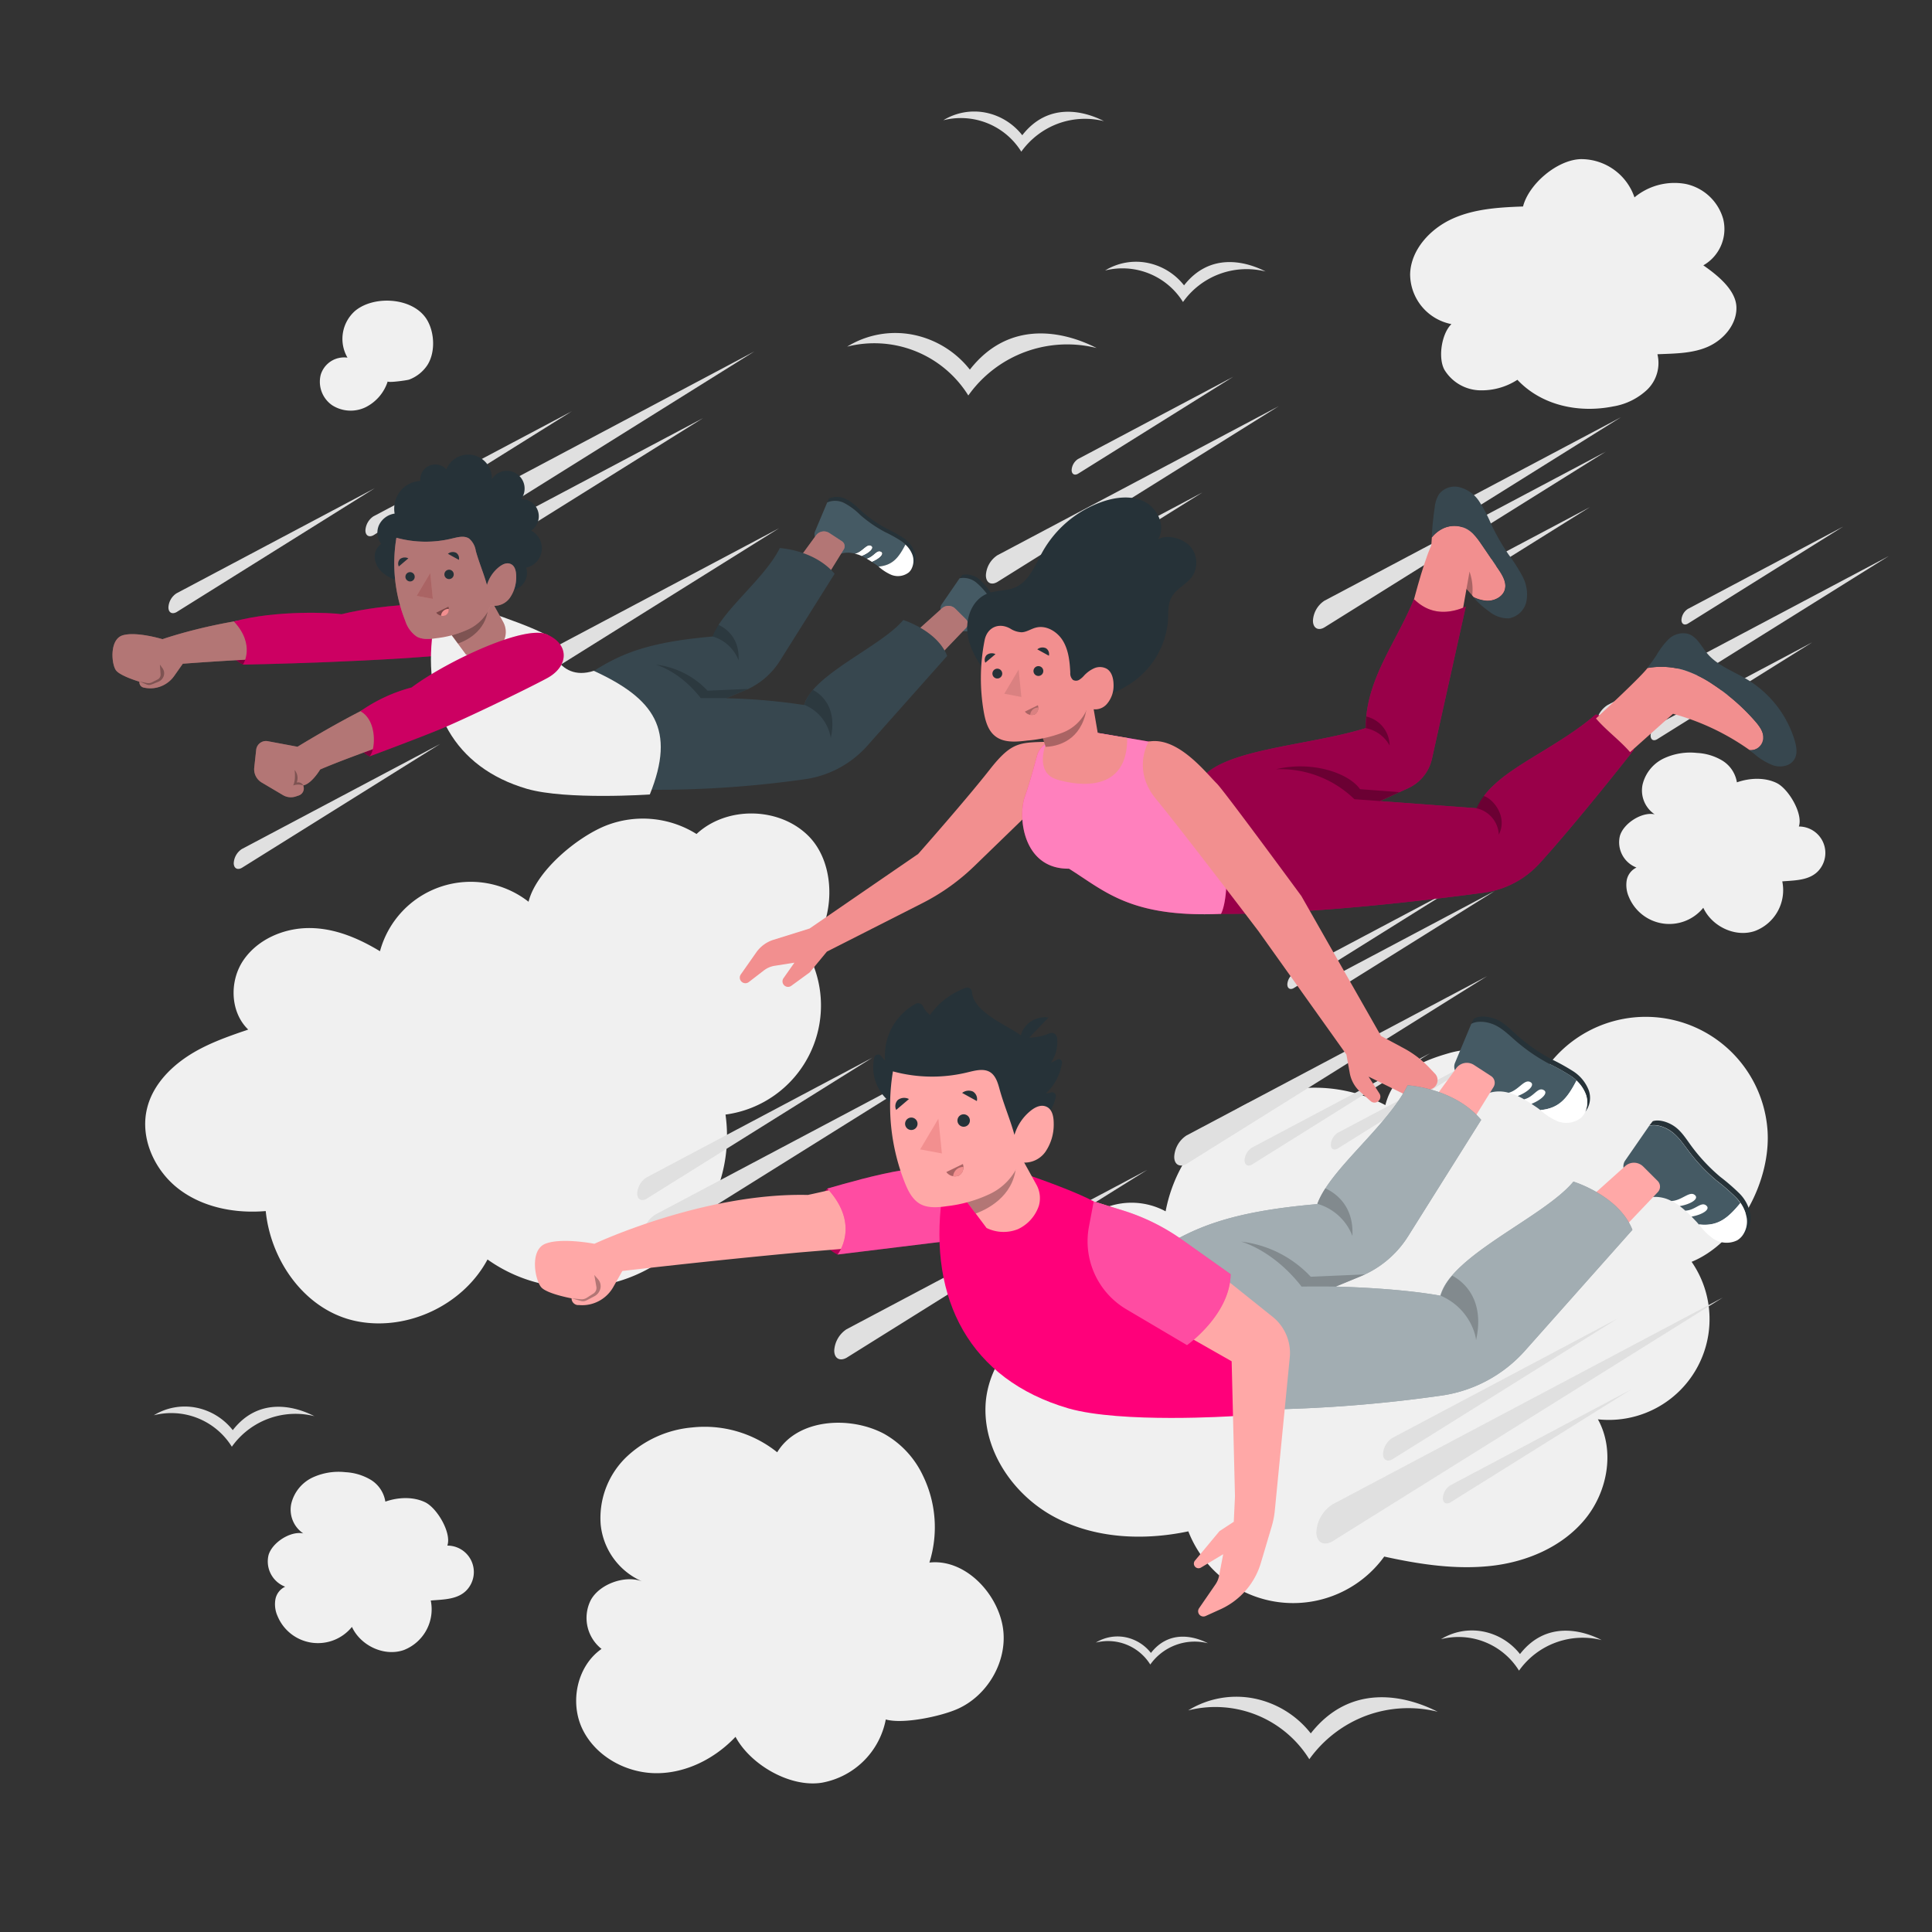 <svg xmlns="http://www.w3.org/2000/svg" viewBox="0 0 500 500"><rect x="0" y="0" width="500" height="500" fill="#333333" stroke="none"/><g id="freepik--Clouds--inject-328"><path d="M136.79,233.37a24.32,24.32,0,0,0-38.45,12.81c-5.59-3.39-11.77-6-18.31-6s-13.28,2.86-17,8.27-3.49,13.48,1.21,18c-5.46,1.87-11,3.78-15.83,7s-9,7.78-10.35,13.4c-1.89,7.69,1.93,16.07,8.21,20.87s14.61,6.37,22.5,5.7c1.34,13.27,10.55,25.95,23.63,28.53s27.47-4.22,33.77-16a39.24,39.24,0,0,0,61.59-37.5A28.48,28.48,0,0,0,209,246.6c7.22-7.85,7.74-22.79.18-30.3s-21.13-7.72-28.92-.46a26.16,26.16,0,0,0-23.38-2.2C149.29,216.65,138.73,225.47,136.79,233.37Z" style="fill:#f0f0f0"></path><path d="M437.79,326.56a26.07,26.07,0,0,1-24.25,40.76c4.49,8.11,2.51,18.81-3.41,25.94s-15.11,11-24.32,12-18.52-.43-27.57-2.42a29.1,29.1,0,0,1-50.7-6.53c-11.61,2.45-24.22,1.88-34.68-3.73s-18.27-16.85-17.81-28.71,10.48-23.69,22.35-23.66a18.59,18.59,0,0,1,24.26-26.72A39.29,39.29,0,0,1,358.53,286c2.1-8.18,8.74-11.27,16.87-13.56a24.73,24.73,0,0,1,23.45,6,31.6,31.6,0,0,1,58.56,13.79C458.47,305.4,450.06,321.51,437.79,326.56Z" style="fill:#f0f0f0"></path><path d="M229.24,445a20.56,20.56,0,0,1-16.52,16.36c-8.17,1.33-18.45-4.59-22.37-11.87-5.33,5.64-12.82,9.46-20.58,9.41s-15.59-4.35-19-11.34-1.46-16.39,4.91-20.82a10.23,10.23,0,0,1-2.78-12.65c2.25-4.13,8.79-6.5,13.2-4.86a18,18,0,0,1-10.65-14.74A21.92,21.92,0,0,1,162,377.18a28.26,28.26,0,0,1,17.07-7.75,30,30,0,0,1,22.07,6.42c5.21-8.65,18.71-9.53,27.63-4.8a24.22,24.22,0,0,1,10.06,10.79,30.5,30.5,0,0,1,1.7,22.55c8.88-1,17.14,7.34,18.89,16.1s-3.54,18.28-11.74,21.84C243.39,444.2,233.77,446.26,229.24,445Z" style="fill:#f0f0f0"></path><path d="M440.82,68.67a10.81,10.81,0,0,0,5.14-12,12.84,12.84,0,0,0-9.74-9.07A16.19,16.19,0,0,0,423,51.08a14.58,14.58,0,0,0-13.84-9.9c-6.09.14-13.49,6.38-15,12.26-6.29.22-12.75.61-18.45,3.25S365.07,64.75,364.94,71a13.21,13.21,0,0,0,10.69,12.88c-2.56,2.45-3.53,8.77-1.79,11.86A11.1,11.1,0,0,0,382.6,101a17,17,0,0,0,10.1-2.71c6.24,6.64,15.83,8.68,24.76,6.9a16.82,16.82,0,0,0,8.84-4.35,9.61,9.61,0,0,0,2.64-9.16c4.44-.19,9.16-.17,13.19-2s7.44-5.84,7.25-10.28S444.39,71.15,440.82,68.67Z" style="fill:#f0f0f0"></path><path d="M115.77,400a6.84,6.84,0,0,1,5.1,11.42c-2.3,2.55-6,2.51-9.39,2.79a11.31,11.31,0,0,1-7,12.83c-5.06,1.75-11.15-1.14-13.4-6a11.31,11.31,0,0,1-19.23-2.75,7.48,7.48,0,0,1-.59-4.29,4.51,4.51,0,0,1,2.54-3.36,7,7,0,0,1-4.31-8.15c.91-3.26,5.69-6.35,9-5.64a7.41,7.41,0,0,1-3.1-7.74,10.12,10.12,0,0,1,5.41-6.69A16.06,16.06,0,0,1,89.41,381,14.26,14.26,0,0,1,96,383a8.08,8.08,0,0,1,3.73,5.62c3.25-1.15,7.21-1.34,10.31.17S116.92,396.74,115.77,400Z" style="fill:#f0f0f0"></path><path d="M465.54,213.9a6.84,6.84,0,0,1,5.1,11.42c-2.3,2.54-6,2.51-9.39,2.78a11.29,11.29,0,0,1-7.05,12.83c-5.05,1.76-11.14-1.13-13.39-6a11.32,11.32,0,0,1-19.24-2.76,7.65,7.65,0,0,1-.59-4.29,4.59,4.59,0,0,1,2.54-3.36,7,7,0,0,1-4.3-8.15c.9-3.26,5.69-6.34,9-5.63a7.43,7.43,0,0,1-3.11-7.75,10.1,10.1,0,0,1,5.41-6.68,16.08,16.08,0,0,1,8.66-1.45,14.1,14.1,0,0,1,6.59,2,8.13,8.13,0,0,1,3.74,5.61c3.25-1.15,7.21-1.34,10.3.18S466.69,210.64,465.54,213.9Z" style="fill:#f0f0f0"></path><path d="M89.93,92.56A6.32,6.32,0,0,0,83,97a7.39,7.39,0,0,0,3,7.9,8.89,8.89,0,0,0,8.64.48,11.33,11.33,0,0,0,5.71-6.7c-.16.47,5.06-.25,5.56-.45a9.81,9.81,0,0,0,4.72-3.78c2-3.18,1.86-8,.1-11.29C107.47,77,97,76.25,91.94,80.42A9.65,9.65,0,0,0,89.93,92.56Z" style="fill:#f0f0f0"></path></g><g id="freepik--Birds--inject-328"><path d="M283.81,90.07a31.38,31.38,0,0,0-33.21,12.28,28.65,28.65,0,0,0-31.36-12.64A23.78,23.78,0,0,1,236,86.57,24.91,24.91,0,0,1,251,95.66C261.19,82.62,275.24,85.68,283.81,90.07Z" style="fill:#e0e0e0"></path><path d="M372.07,443a31.44,31.44,0,0,0-18.46,1,31.84,31.84,0,0,0-14.76,11.29,28.63,28.63,0,0,0-31.35-12.64,23.75,23.75,0,0,1,16.79-3.14,24.88,24.88,0,0,1,14.94,9.09C349.45,435.58,363.5,438.64,372.07,443Z" style="fill:#e0e0e0"></path><path d="M327.54,70.26a20.18,20.18,0,0,0-21.38,7.9A18.47,18.47,0,0,0,286,70a15.31,15.31,0,0,1,10.81-2,16,16,0,0,1,9.62,5.85C313,65.46,322,67.43,327.54,70.26Z" style="fill:#e0e0e0"></path><path d="M414.51,424.45a20.21,20.21,0,0,0-21.39,7.91,18.42,18.42,0,0,0-20.19-8.14,15.33,15.33,0,0,1,10.82-2,16,16,0,0,1,9.62,5.85C399.94,419.65,409,421.62,414.51,424.45Z" style="fill:#e0e0e0"></path><path d="M81.36,366.5A20.2,20.2,0,0,0,60,374.41a18.44,18.44,0,0,0-20.19-8.14,15.31,15.31,0,0,1,10.81-2,16,16,0,0,1,9.62,5.85C66.8,361.7,75.84,363.67,81.36,366.5Z" style="fill:#e0e0e0"></path><path d="M312.61,425.27a14.09,14.09,0,0,0-14.92,5.51,12.88,12.88,0,0,0-14.09-5.68,10.71,10.71,0,0,1,7.55-1.41,11.15,11.15,0,0,1,6.71,4.09C302.45,421.92,308.76,423.29,312.61,425.27Z" style="fill:#e0e0e0"></path><path d="M285.7,31.35a20.25,20.25,0,0,0-11.88.64,20.48,20.48,0,0,0-9.51,7.26,18.43,18.43,0,0,0-20.18-8.13,15.31,15.31,0,0,1,10.81-2A16,16,0,0,1,264.56,35C271.14,26.55,280.18,28.52,285.7,31.35Z" style="fill:#e0e0e0"></path></g><g id="freepik--Lines--inject-328"><path d="M133.38,172.88l68.24-36.17L133.4,179.34c-1.56.9-2.82.18-2.83-1.61A6.19,6.19,0,0,1,133.38,172.88Z" style="fill:#e0e0e0"></path><path d="M45.7,153.54,97,126.34,45.71,158.4c-1.17.67-2.12.13-2.12-1.21A4.62,4.62,0,0,1,45.7,153.54Z" style="fill:#e0e0e0"></path><path d="M62.6,219.72l51.32-27.19-51.3,32.05c-1.17.68-2.12.14-2.13-1.2A4.67,4.67,0,0,1,62.6,219.72Z" style="fill:#e0e0e0"></path><path d="M96.64,133.63,148,106.43l-51.3,32.06c-1.17.67-2.12.13-2.13-1.21A4.67,4.67,0,0,1,96.64,133.63Z" style="fill:#e0e0e0"></path><path d="M130.62,135.4l51.32-27.19-51.31,32.05c-1.16.68-2.11.14-2.12-1.2A4.67,4.67,0,0,1,130.62,135.4Z" style="fill:#e0e0e0"></path><path d="M124.92,128.26,195.15,91l-70.21,43.87c-1.59.92-2.9.18-2.9-1.66A6.36,6.36,0,0,1,124.92,128.26Z" style="fill:#e0e0e0"></path><path d="M219.1,344l77.75-41.2-77.73,48.57c-1.77,1-3.21.2-3.22-1.83A7.08,7.08,0,0,1,219.1,344Z" style="fill:#e0e0e0"></path><path d="M307.08,293.85l77.76-41.21L307.1,301.21c-1.77,1-3.21.2-3.21-1.83A7,7,0,0,1,307.08,293.85Z" style="fill:#e0e0e0"></path><path d="M346.18,293.18l42.92-22.74-42.91,26.81c-1,.56-1.77.11-1.77-1A3.92,3.92,0,0,1,346.18,293.18Z" style="fill:#e0e0e0"></path><path d="M324,297l46.15-24.46L324,301.39c-1.05.61-1.9.12-1.91-1.09A4.19,4.19,0,0,1,324,297Z" style="fill:#e0e0e0"></path><path d="M344.85,389.33l101-53.52-101,63.08c-2.3,1.33-4.17.26-4.18-2.38A9.12,9.12,0,0,1,344.85,389.33Z" style="fill:#e0e0e0"></path><path d="M375.33,384.4l46.84-24.82-46.82,29.25c-1.07.62-1.94.12-1.94-1.1A4.24,4.24,0,0,1,375.33,384.4Z" style="fill:#e0e0e0"></path><path d="M360.33,372.14l58.47-31-58.45,36.52c-1.33.77-2.41.15-2.42-1.37A5.29,5.29,0,0,1,360.33,372.14Z" style="fill:#e0e0e0"></path><path d="M167.31,304.72l58.47-31-58.45,36.52c-1.33.77-2.42.15-2.42-1.37A5.29,5.29,0,0,1,167.31,304.72Z" style="fill:#e0e0e0"></path><path d="M169.57,314.34l77.76-41.2-77.74,48.57c-1.77,1-3.21.2-3.21-1.84A7,7,0,0,1,169.57,314.34Z" style="fill:#e0e0e0"></path><path d="M416,182.49l72.81-38.58L416,189.38c-1.65,1-3,.19-3-1.71A6.64,6.64,0,0,1,416,182.49Z" style="fill:#e0e0e0"></path><path d="M342.77,155.46l72.81-38.58-72.79,45.47c-1.65,1-3,.19-3-1.71A6.6,6.6,0,0,1,342.77,155.46Z" style="fill:#e0e0e0"></path><path d="M346.61,251.91l40.18-21.29-40.17,25.1c-.92.52-1.66.1-1.66-.95A3.61,3.61,0,0,1,346.61,251.91Z" style="fill:#e0e0e0"></path><path d="M334.82,251.91,375,230.62l-40.18,25.1c-.91.52-1.65.1-1.66-.95A3.66,3.66,0,0,1,334.82,251.91Z" style="fill:#e0e0e0"></path><path d="M428.83,187.54,469,166.24l-40.17,25.1c-.92.53-1.66.1-1.66-1A3.58,3.58,0,0,1,428.83,187.54Z" style="fill:#e0e0e0"></path><path d="M436.82,157.59,477,136.29l-40.17,25.1c-.92.53-1.66.1-1.67-.95A3.63,3.63,0,0,1,436.82,157.59Z" style="fill:#e0e0e0"></path><path d="M258.13,143.7l72.8-38.58-72.78,45.47c-1.66,1-3,.19-3-1.71A6.6,6.6,0,0,1,258.13,143.7Z" style="fill:#e0e0e0"></path><path d="M271,148.74l40.18-21.29L271,152.55c-.92.53-1.66.1-1.67-1A3.65,3.65,0,0,1,271,148.74Z" style="fill:#e0e0e0"></path><path d="M279,118.79,319.17,97.5,279,122.6c-.91.53-1.66.1-1.66-.95A3.66,3.66,0,0,1,279,118.79Z" style="fill:#e0e0e0"></path><path d="M371.27,152.54l40.18-21.29-40.17,25.1c-.92.52-1.66.1-1.66-.95A3.61,3.61,0,0,1,371.27,152.54Z" style="fill:#e0e0e0"></path><path d="M379.29,129.28,419.47,108l-40.17,25.1c-.91.53-1.66.11-1.66-.94A3.66,3.66,0,0,1,379.29,129.28Z" style="fill:#e0e0e0"></path></g><g id="freepik--character-1--inject-328"><path d="M60.54,160.81c-5.1,4.76-1,9.62,2.36,11.16C69.17,166.12,60.54,160.81,60.54,160.81Z" style="fill:#FF007A"></path><path d="M60.54,160.81c-5.1,4.76-1,9.62,2.36,11.16C69.17,166.12,60.54,160.81,60.54,160.81Z" style="opacity:0.3"></path><path d="M60.54,160.81c-5.1,4.76-1,9.62,2.36,11.16C69.17,166.12,60.54,160.81,60.54,160.81Z" style="opacity:0.3"></path><path d="M123.37,159.17c-7.78-4.11-22.62-.88-35.51.5C66,157,42.05,165.42,42.05,165.42s-6.76-2.06-10.29-1-2.91,7.68-1.68,9.14,6,2.86,6,2.86h0a1.4,1.4,0,0,0,1.15,1.53l.3.06a7.53,7.53,0,0,0,5.54-1.13h0a7.46,7.46,0,0,0,2-1.93l2.24-3.18c21.33-1.6,38-1.92,38-1.92l36.3-1Z" style="fill:#ffa8a7"></path><path d="M123.37,159.17c-7.78-4.11-22.62-.88-35.51.5C66,157,42.05,165.42,42.05,165.42s-6.76-2.06-10.29-1-2.91,7.68-1.68,9.14,6,2.86,6,2.86h0a1.4,1.4,0,0,0,1.15,1.53l.3.06a7.53,7.53,0,0,0,5.54-1.13h0a7.46,7.46,0,0,0,2-1.93l2.24-3.18c21.33-1.6,38-1.92,38-1.92l36.3-1Z" style="opacity:0.3"></path><path d="M36.12,176.38l1.86.38a2,2,0,0,0,1.35-.18l1.46-.73a1.41,1.41,0,0,0,.77-1.36L41.38,172l.69.95a2.23,2.23,0,0,1,.24,2.16h0a2.44,2.44,0,0,1-1.38,1.35l-1.72.69a1.64,1.64,0,0,1-1.23,0Z" style="opacity:0.3"></path><path d="M62.9,172s3.32-5.09-2.36-11.16c10.83-3,25.42-2.27,27.84-1.88,11-2.73,30.38-4.12,35,.24l-1.69,9.66C100.91,171.34,62.9,172,62.9,172Z" style="fill:#FF007A"></path><path d="M62.9,172s3.32-5.09-2.36-11.16c10.83-3,25.42-2.27,27.84-1.88,11-2.73,30.38-4.12,35,.24l-1.69,9.66C100.91,171.34,62.9,172,62.9,172Z" style="opacity:0.2"></path><path d="M248.34,149.66a5.26,5.26,0,0,1,4.27,1.06,17.29,17.29,0,0,1,3.43,3.89,34,34,0,0,0,5.32,5.6,40.49,40.49,0,0,1,3.64,3.15,7.61,7.61,0,0,1,2.18,4.21,4.59,4.59,0,0,1-.84,3.24,4.33,4.33,0,0,0,1.55-3.95,7.57,7.57,0,0,0-2.18-4.21,40.49,40.49,0,0,0-3.64-3.15,34.4,34.4,0,0,1-5.32-5.6,18.48,18.48,0,0,0-3.43-4.07,5.22,5.22,0,0,0-4.27-1.05Z" style="fill:#263238"></path><path d="M259.43,165.07c-1-1-2.15.87-4.13.91.42.37.82.76,1.22,1.16C258.64,166.75,260.12,165.76,259.43,165.07Z" style="fill:#fff"></path><path d="M257.24,163c-1-1-2.56,1-4.61,1.08a7.92,7.92,0,0,1,.9.5c.24.15.48.32.71.49C256.41,164.74,257.93,163.73,257.24,163Z" style="fill:#fff"></path><path d="M243.71,156.4a1.92,1.92,0,0,0-.3,1.36l5.37,5.64a6.65,6.65,0,0,1,3.85.72c2.05,0,3.58-2.11,4.61-1.08.69.69-.83,1.7-3,2.07a12.56,12.56,0,0,1,1.06.87c2,0,3.11-1.92,4.13-.91.69.69-.79,1.68-2.91,2.07l.76.78c.23.23.45.48.67.74,3.62.42,5.53-1.14,8-4.13a11.84,11.84,0,0,0-.95-1.17,40.49,40.49,0,0,0-3.64-3.15,34,34,0,0,1-5.32-5.6,17.29,17.29,0,0,0-3.43-3.89,5.26,5.26,0,0,0-4.27-1.06Z" style="fill:#455a64"></path><path d="M258,168.66a12.16,12.16,0,0,0,2.75,2.75,4.62,4.62,0,0,0,4.63.32,3.18,3.18,0,0,0,1-.92,4.59,4.59,0,0,0,.84-3.24,6.8,6.8,0,0,0-1.23-3C263.48,167.52,261.57,169.08,258,168.66Z" style="fill:#fff"></path><path d="M241.41,171.49l8.61-9a1.55,1.55,0,0,0,0-2.18l-2.78-2.77a2.53,2.53,0,0,0-3.52-.06L234.27,166Z" style="fill:#ffa8a7"></path><path d="M241.41,171.49l8.61-9a1.55,1.55,0,0,0,0-2.18l-2.78-2.77a2.53,2.53,0,0,0-3.52-.06L234.27,166Z" style="opacity:0.3"></path><path d="M214.05,130a5.24,5.24,0,0,1,4.4.15,17.35,17.35,0,0,1,4.16,3.1,34,34,0,0,0,6.36,4.39,39.18,39.18,0,0,1,4.21,2.33,7.66,7.66,0,0,1,3,3.67A4.58,4.58,0,0,1,236,147a4.32,4.32,0,0,0,.7-4.18,7.58,7.58,0,0,0-3-3.67,41.08,41.08,0,0,0-4.21-2.34,33.44,33.44,0,0,1-6.36-4.38c-1.31-1.14-2.6-2.57-4.19-3.27a5.24,5.24,0,0,0-4.4-.15Z" style="fill:#263238"></path><path d="M228.09,142.81c-1.21-.78-1.93,1.29-3.86,1.74.49.28,1,.58,1.43.88C227.66,144.62,228.9,143.35,228.09,142.81Z" style="fill:#fff"></path><path d="M225.52,141.27c-1.21-.79-2.28,1.55-4.29,2q.51.14,1,.3l.8.34C225.06,143.11,226.34,141.81,225.52,141.27Z" style="fill:#fff"></path><path d="M210.91,137.57a2,2,0,0,0,0,1.39l6.42,4.41a6.76,6.76,0,0,1,3.91-.09c2-.46,3.08-2.8,4.29-2,.82.54-.46,1.84-2.5,2.65.41.19.81.4,1.21.63,1.93-.45,2.65-2.52,3.86-1.74.81.54-.43,1.81-2.43,2.62l.91.61c.27.18.54.38.8.59,3.64-.34,5.18-2.26,7-5.69a10.56,10.56,0,0,0-1.17-.95,39.18,39.18,0,0,0-4.21-2.33,34,34,0,0,1-6.36-4.39,17.35,17.35,0,0,0-4.16-3.1,5.24,5.24,0,0,0-4.4-.15Z" style="fill:#455a64"></path><path d="M227.37,146.63a12.42,12.42,0,0,0,3.26,2.12,4.61,4.61,0,0,0,4.6-.64A3.25,3.25,0,0,0,236,147a4.58,4.58,0,0,0,.16-3.34,6.82,6.82,0,0,0-1.84-2.72C232.55,144.37,231,146.29,227.37,146.63Z" style="fill:#fff"></path><path d="M211.78,152.81l6.56-10.6a1.54,1.54,0,0,0-.45-2.13l-3.29-2.15a2.54,2.54,0,0,0-3.45.67l-7.5,10.27Z" style="fill:#ffa8a7"></path><path d="M211.78,152.81l6.56-10.6a1.54,1.54,0,0,0-.45-2.13l-3.29-2.15a2.54,2.54,0,0,0-3.45.67l-7.5,10.27Z" style="opacity:0.3"></path><path d="M167.41,204.39a273.08,273.08,0,0,0,41.14-2.76A26.59,26.59,0,0,0,224.46,193l20.67-23.25c-2.6-6.61-11.37-9.29-11.37-9.29-5.65,6.84-23.49,14.09-25.65,22a155,155,0,0,0-20.18-1.75l4.79-2a19.6,19.6,0,0,0,9.14-7.71L216,148.49c-5.27-6.21-14.19-6.65-14.19-6.65-3.86,7.88-15,16.2-17.39,22.89-17.4,1.49-24.07,4.76-30.7,8.88Z" style="fill:#37474f"></path><g style="opacity:0.2"><path d="M215,191c1.75-7.87-2.42-11.29-4.59-12.44a10.39,10.39,0,0,0-2.26,3.85A11.18,11.18,0,0,1,215,191Z"></path><path d="M169.67,172s6.12,1.53,11.69,8.67c0,0,2.51,0,6.57,0l4.79-2,.83-.38-10.44.46A21.83,21.83,0,0,0,169.67,172Z"></path><path d="M191.14,170.89c.32-5.94-3.47-8.38-5.18-9.18a14.77,14.77,0,0,0-1.56,3A10.27,10.27,0,0,1,191.14,170.89Z"></path></g><path d="M112,163.58c-2.59,19.51,5.33,35,24.4,40.58,10.19,2.92,31.77,1.45,31.77,1.45,6.8-16.83,1.14-24.79-14.49-32-9.7,3.13-12-8-12.41-9.36-7-3.68-24.5-8.93-24.5-8.93C112.88,157,112,163.58,112,163.58Z" style="fill:#f0f0f0"></path><path d="M130.18,160.89l-2.8-5.06-11.22,7.57,4.44,6a7.47,7.47,0,0,0,6,.24A7.65,7.65,0,0,0,130.7,165,5.4,5.4,0,0,0,130.18,160.89Z" style="fill:#ffa8a7"></path><path d="M130.18,160.89l-2.8-5.06-11.22,7.57,4.44,6a7.47,7.47,0,0,0,6,.24A7.65,7.65,0,0,0,130.7,165,5.4,5.4,0,0,0,130.18,160.89Z" style="opacity:0.3"></path><path d="M126.33,156.54c0,6.09-4.84,9-7.81,10l-2.36-3.17Z" style="opacity:0.3"></path><path d="M103.07,150.31a11,11,0,0,1-3.92-2A5.9,5.9,0,0,1,97,144.6a4.09,4.09,0,0,1,1.66-3.85,4.76,4.76,0,0,1-.61-4.78,5.31,5.31,0,0,1,4.08-3.05,7.33,7.33,0,0,1,1.44-5.78,7.06,7.06,0,0,1,5.22-2.67,3.88,3.88,0,0,1,6.73-3A6.11,6.11,0,0,1,127.29,124a4.59,4.59,0,1,1,7.57,5.18,4.44,4.44,0,0,1,2.59,8.14,5.15,5.15,0,0,1-1.26,9.6,4.55,4.55,0,0,1-6.78,5.18,7.27,7.27,0,0,1-12.56-1,8.15,8.15,0,0,1-6.8,3.17A9.21,9.21,0,0,1,103.07,150.31Z" style="fill:#263238"></path><path d="M102.59,139.17a40.18,40.18,0,0,0,2.3,21.5,7.76,7.76,0,0,0,2.93,4.05c1.54.88,3.45.69,5.21.43a26.64,26.64,0,0,0,8.24-2.32,11.26,11.26,0,0,0,5.7-6.14,4.93,4.93,0,0,0,5-2,9.34,9.34,0,0,0,1.62-5.45c0-1.24-.23-2.69-1.34-3.24s-2.26.07-3.16.79a9.34,9.34,0,0,0-3.07,4.62c-.82-3-2.09-5.91-2.9-8.91a5.07,5.07,0,0,0-1.75-3.14c-1.26-.8-2.91-.34-4.36,0A28.71,28.71,0,0,1,102.59,139.17Z" style="fill:#ffa8a7"></path><path d="M102.59,139.17a40.18,40.18,0,0,0,2.3,21.5,7.76,7.76,0,0,0,2.93,4.05c1.54.88,3.45.69,5.21.43a26.64,26.64,0,0,0,8.24-2.32,11.26,11.26,0,0,0,5.7-6.14,4.93,4.93,0,0,0,5-2,9.34,9.34,0,0,0,1.62-5.45c0-1.24-.23-2.69-1.34-3.24s-2.26.07-3.16.79a9.34,9.34,0,0,0-3.07,4.62c-.82-3-2.09-5.91-2.9-8.91a5.07,5.07,0,0,0-1.75-3.14c-1.26-.8-2.91-.34-4.36,0A28.71,28.71,0,0,1,102.59,139.17Z" style="opacity:0.3"></path><polygon points="111.35 148.29 107.83 154.21 112.02 154.99 111.35 148.29" style="fill:#f28f8f"></polygon><polygon points="111.35 148.29 107.83 154.21 112.02 154.99 111.35 148.29" style="opacity:0.3"></polygon><path d="M116.06,157l-3.18,1.55a2.09,2.09,0,0,0,2.41.69A1.87,1.87,0,0,0,116.06,157Z" style="fill:#f28f8f"></path><path d="M116.06,157l-3.18,1.55a2.09,2.09,0,0,0,2.41.69A1.87,1.87,0,0,0,116.06,157Z" style="opacity:0.5"></path><path d="M114.19,159.37a1.94,1.94,0,0,0,1.1-.1,1.69,1.69,0,0,0,.85-1.68,1.91,1.91,0,0,0-2,1.78Z" style="fill:#f28f8f"></path><path d="M117.42,148.52a1.21,1.21,0,1,1-1.32-1.07A1.2,1.2,0,0,1,117.42,148.52Z" style="fill:#263238"></path><path d="M107.32,149.15a1.2,1.2,0,0,1-1.07,1.32,1.22,1.22,0,0,1-1.32-1.08,1.2,1.2,0,1,1,2.39-.24Z" style="fill:#263238"></path><path d="M105.68,144.5l-2.47,2.1a1.7,1.7,0,0,1,.33-1.93A2.05,2.05,0,0,1,105.68,144.5Z" style="fill:#263238"></path><path d="M115.92,143.32c.94.53,1.89,1.05,2.84,1.57a1.73,1.73,0,0,0-.71-1.83A2,2,0,0,0,115.92,143.32Z" style="fill:#263238"></path><path d="M95.67,195.74c-2.72-1.16-6.87-6.63-2.39-11.67C100.16,185.42,99.16,193.73,95.67,195.74Z" style="fill:#FF007A"></path><path d="M95.67,195.74c-2.72-1.16-6.87-6.63-2.39-11.67C100.16,185.42,99.16,193.73,95.67,195.74Z" style="opacity:0.3"></path><path d="M95.67,195.74c-2.72-1.16-6.87-6.63-2.39-11.67C100.16,185.42,99.16,193.73,95.67,195.74Z" style="opacity:0.3"></path><path d="M141.58,164.22c-7.88-1.93-34.72,14.47-34.72,14.47C99.38,179.45,77,193.26,77,193.26l-7.7-1.44a2.55,2.55,0,0,0-3,2.24l-.5,4.58a4,4,0,0,0,1.94,3.88l5.49,3.25a4,4,0,0,0,3.36.34l.74-.25a1.92,1.92,0,0,0,1.13-2.59h0c2.23-.44,4.4-4.13,4.4-4.13,8.41-3.63,24.11-8.88,29.86-11.17C131.13,180.19,153.2,173,141.58,164.22Z" style="fill:#ffa8a7"></path><path d="M141.58,164.22c-7.88-1.93-34.72,14.47-34.72,14.47C99.38,179.45,77,193.26,77,193.26l-7.7-1.44a2.55,2.55,0,0,0-3,2.24l-.5,4.58a4,4,0,0,0,1.94,3.88l5.49,3.25a4,4,0,0,0,3.36.34l.74-.25a1.92,1.92,0,0,0,1.13-2.59h0c2.23-.44,4.4-4.13,4.4-4.13,8.41-3.63,24.11-8.88,29.86-11.17C131.13,180.19,153.2,173,141.58,164.22Z" style="opacity:0.3"></path><path d="M95.67,195.74c1.55-1.63,2-9.32-2.39-11.67a41.17,41.17,0,0,1,13.24-6.15c9.09-6.8,29.52-16.36,35.06-13.7,5.89,2.57,5.59,8.28,0,11.29s-21.64,10.74-27.84,13.28S95.67,195.74,95.67,195.74Z" style="fill:#FF007A"></path><path d="M95.67,195.74c1.55-1.63,2-9.32-2.39-11.67a41.17,41.17,0,0,1,13.24-6.15c9.09-6.8,29.52-16.36,35.06-13.7,5.89,2.57,5.59,8.28,0,11.29s-21.64,10.74-27.84,13.28S95.67,195.74,95.67,195.74Z" style="opacity:0.2"></path><path d="M78.5,203.27a4.14,4.14,0,0,0-2.64,0c.76-1.39.38-4,.38-4a3.2,3.2,0,0,1,.54,3.25A1.51,1.51,0,0,1,78.5,203.27Z" style="opacity:0.3"></path></g><g id="freepik--character-2--inject-328"><path d="M384.75,155.47c2,.09,4.19-1,4.72-2.91s-.62-3.72-1.7-5.31c-1.38-2-2.75-4.06-4.13-6.08-1.15-1.7-2.38-3.48-4.22-4.4a6.9,6.9,0,0,0-6,0,8.42,8.42,0,0,0-2.86,2.31c-.08,1.21-.17,2.41-.19,3.61a9.47,9.47,0,0,0,.7,4.49c1.22,2.38,3.83,3.2,6.19,3.93,1.94.6,2.86,2,4.11,3.41A9.49,9.49,0,0,0,384.75,155.47Z" style="fill:#f28f8f"></path><path d="M381,154.18a9,9,0,0,0-3.27-2.79l2.57-3.48A13.75,13.75,0,0,1,381,154.18Z" style="opacity:0.3"></path><path d="M370.53,139.12a8.42,8.42,0,0,1,2.86-2.31,6.9,6.9,0,0,1,6,0c1.84.92,3.07,2.7,4.22,4.4,1.38,2,2.75,4.05,4.13,6.08,1.08,1.59,2.21,3.46,1.7,5.31s-2.73,3-4.72,2.91a9.49,9.49,0,0,1-3.41-.91l.43.48a23.52,23.52,0,0,0,3.74,3.23,7.62,7.62,0,0,0,5,1.72,5.63,5.63,0,0,0,4.55-4.35,9.84,9.84,0,0,0-1-6.5,43.51,43.51,0,0,0-3.6-5.65,57.27,57.27,0,0,1-4.51-7.86,37.32,37.32,0,0,0-3.12-5.94,8.69,8.69,0,0,0-5.39-3.71,5.11,5.11,0,0,0-5,1.89,8,8,0,0,0-1.1,3.36A77.58,77.58,0,0,0,370.53,139.12Z" style="fill:#37474f"></path><path d="M370.4,141.2c-2.28,4.94-5.17,16.7-5.17,16.7,5.84,3.36,13.18.81,13.18.81l1.91-10.8C380.14,140.22,371.51,138.78,370.4,141.2Z" style="fill:#f28f8f"></path><path d="M316,236.51c23.16.13,53.67-3.56,68-5.48a23.85,23.85,0,0,0,14.43-7.58c10-11,24.4-29.38,24.4-29.38-3.33-8.37-9.88-9.14-9.88-9.14-8.69,7.5-20.28,12.49-26.17,18.1a19.25,19.25,0,0,0-4.62,6.14l-25-1.85,7.3-3.35a11,11,0,0,0,6.13-7.59L379.34,157c-7.94,3.47-12.1-.77-13.41-1.93-4.55,11.25-12.49,20.73-12.49,33.37-15.56,4.82-38.84,5.39-43.31,14.33Z" style="fill:#FF007A"></path><path d="M316,236.51c23.16.13,53.67-3.56,68-5.48a23.85,23.85,0,0,0,14.43-7.58c10-11,24.4-29.38,24.4-29.38-3.33-8.37-9.88-9.14-9.88-9.14-8.69,7.5-20.28,12.49-26.17,18.1a19.25,19.25,0,0,0-4.62,6.14l-25-1.85,7.3-3.35a11,11,0,0,0,6.13-7.59L379.34,157c-7.94,3.47-12.1-.77-13.41-1.93-4.55,11.25-12.49,20.73-12.49,33.37-15.56,4.82-38.84,5.39-43.31,14.33Z" style="opacity:0.4"></path><g style="opacity:0.3"><path d="M330.25,199.08c9.24-2.24,18.72.92,21.73,5.16l10.22.76-5.06,2.32-6.63-.49A27.48,27.48,0,0,0,330.25,199.08Z"></path><path d="M359.63,192.93a9,9,0,0,0-6.19-4.49,28.9,28.9,0,0,1,.17-3A7.78,7.78,0,0,1,359.63,192.93Z"></path><path d="M387.89,216a7.35,7.35,0,0,0-5.78-6.82A14.79,14.79,0,0,1,384,206C386.59,206.82,390.22,211.48,387.89,216Z"></path></g><path d="M209.52,240.3,237.62,221S250,207,256.08,199.24s8-7,16.51-7.32l-6.95,19.16-13.53,13.11a55.14,55.14,0,0,1-13.35,9.52L214,246.28l-4.44,5.37-4.79,3.49a1.41,1.41,0,0,1-1.65,0h0a1.42,1.42,0,0,1-.34-2l2.81-4-5.13.81a6.14,6.14,0,0,0-2.76,1.19l-3.89,3a1.45,1.45,0,0,1-2-.19h0a1.44,1.44,0,0,1-.09-1.77l4-5.7a8.57,8.57,0,0,1,4.42-3.25Z" style="fill:#f28f8f"></path><path d="M284.09,189.67l17.1,2.91c2.32,7.11,5.71,9.89,8.94,10.19,8.33,9.87,8.33,28.94,5.86,33.74-23.32,1-30-5.84-39.34-11.7-11.83.16-13.31-13.25-11.41-18.65,1.15-3.27,2.37-7.65,3.15-10.59a5.22,5.22,0,0,1,4.1-3.79Z" style="fill:#FF007A"></path><path d="M284.09,189.67l17.1,2.91c2.32,7.11,5.71,9.89,8.94,10.19,8.33,9.87,8.33,28.94,5.86,33.74-23.32,1-30-5.84-39.34-11.7-11.83.16-13.31-13.25-11.41-18.65,1.15-3.27,2.37-7.65,3.15-10.59a5.22,5.22,0,0,1,4.1-3.79Z" style="fill:#fff;opacity:0.5"></path><path d="M291.72,191c.11,14-12.28,12.52-18.19,10.73s-2.85-9.23-2.85-9.23l13.41-2.8Z" style="fill:#f28f8f"></path><path d="M282.7,181.54l1.39,8.13c-.23,14.34-8.79,12.56-10.56,12l-4.32-12.57Z" style="fill:#f28f8f"></path><path d="M281.36,182.29c-.84,8.25-6.19,10.79-10.73,11l-1.42-4.13Z" style="opacity:0.3"></path><path d="M256.63,176.19c-2.62-3.51-5.32-7.18-6.13-11.49s.91-9.42,5-11.06c2.31-.94,5-.64,7.27-1.64,3.58-1.57,5.08-5.71,7-9.13a28.53,28.53,0,0,1,15.44-13c3.62-1.26,7.78-1.73,11.16.06s5.37,6.45,3.31,9.67c2.45-1.42,6.46-.27,8.36,1.82a6.45,6.45,0,0,1,.45,7.84c-1.48,2-4.11,3.12-5.31,5.34-1,1.8-.79,3.95-.9,6a21.72,21.72,0,0,1-9,15.83,28.11,28.11,0,0,1-17.71,5.11C269.28,181.27,260.38,181.2,256.63,176.19Z" style="fill:#263238"></path><path d="M254.82,165.68a50.79,50.79,0,0,0-.22,18.56c.41,2.31,1.08,4.77,2.91,6.24,2.25,1.81,5.47,1.54,8.34,1.17a33,33,0,0,0,9.19-2.06,11.24,11.24,0,0,0,6.45-6.51,4,4,0,0,0,4.89-.8,7.21,7.21,0,0,0,1.81-4.92c0-1.62-.38-3.45-1.78-4.29a3.7,3.7,0,0,0-3.2-.14,8,8,0,0,0-2.67,1.93,5.48,5.48,0,0,1-1.27,1.09,1.58,1.58,0,0,1-1.6,0,2.3,2.3,0,0,1-.68-1.88c-.14-2.82-.43-5.74-1.87-8.17s-4.36-4.2-7.08-3.46c-1.25.33-2.38,1.16-3.67,1.19a5.84,5.84,0,0,1-2.91-.95l0,0C258.47,161,255.48,162.39,254.82,165.68Z" style="fill:#f28f8f"></path><polygon points="263.62 173.29 259.91 179.54 264.33 180.37 263.62 173.29" style="fill:#f28f8f"></polygon><polygon points="263.62 173.29 259.91 179.54 264.33 180.37 263.62 173.29" style="opacity:0.1"></polygon><path d="M268.6,182.52l-3.36,1.64a2.21,2.21,0,0,0,2.55.73A2,2,0,0,0,268.6,182.52Z" style="fill:#f28f8f"></path><path d="M268.6,182.52l-3.36,1.64a2.21,2.21,0,0,0,2.55.73A2,2,0,0,0,268.6,182.52Z" style="opacity:0.3"></path><path d="M266.62,185a2.1,2.1,0,0,0,1.17-.11,1.82,1.82,0,0,0,.9-1.78,2.13,2.13,0,0,0-1.33.46A2.09,2.09,0,0,0,266.62,185Z" style="fill:#f28f8f"></path><path d="M266.62,185a2.1,2.1,0,0,0,1.17-.11,1.82,1.82,0,0,0,.9-1.78,2.13,2.13,0,0,0-1.33.46A2.09,2.09,0,0,0,266.62,185Z" style="opacity:0.1"></path><path d="M270,173.54a1.27,1.27,0,1,1-1.39-1.14A1.27,1.27,0,0,1,270,173.54Z" style="fill:#263238"></path><path d="M259.37,174.2a1.27,1.27,0,1,1-1.39-1.14A1.27,1.27,0,0,1,259.37,174.2Z" style="fill:#263238"></path><path d="M257.63,169.29,255,171.51a1.82,1.82,0,0,1,.35-2A2.16,2.16,0,0,1,257.63,169.29Z" style="fill:#263238"></path><path d="M268.45,168.05l3,1.65a1.8,1.8,0,0,0-.74-1.93A2.13,2.13,0,0,0,268.45,168.05Z" style="fill:#263238"></path><path d="M297.28,191.92c7.5-1.36,14.64,7.89,17.67,10.9,1.85,1.84,21.85,29.08,21.85,29.08l20.61,36.22,5.94,3.19a26,26,0,0,1,6.46,4.91l1.56,1.64a2.44,2.44,0,0,1-.63,3.84L368.25,283a5.54,5.54,0,0,1-5.06.07l-9-4.44L357,283a1.52,1.52,0,0,1-.5,2.13h0a1.51,1.51,0,0,1-1.79-.17l-2.65-2.36a8.6,8.6,0,0,1-2.75-4.91l-.86-4.77L325.7,241s-20.15-26.52-26.51-34.19S297.28,191.92,297.28,191.92Z" style="fill:#f28f8f"></path><path d="M456.37,191.06c.11-1.62-1-3.07-2-4.3a53.35,53.35,0,0,0-11-9.62,29.47,29.47,0,0,0-7.41-3.68,20.7,20.7,0,0,0-9.58-.58c-1.9,2.47-11.05,10.94-13.34,13.06,2.6,3.05,6.2,5.68,8.82,8.71l11.11-9.92a62.64,62.64,0,0,1,19.83,9.39,3.25,3.25,0,0,0,3.64-3.06Z" style="fill:#f28f8f"></path><path d="M428.7,169.56c-.75,1.14-1.56,2.24-2.39,3.32a20.7,20.7,0,0,1,9.58.58,29.47,29.47,0,0,1,7.41,3.68,53.35,53.35,0,0,1,11,9.62c1.07,1.23,2.14,2.68,2,4.3a3.25,3.25,0,0,1-3.64,3.06l1.36,1a16.1,16.1,0,0,0,5,3c1.87.55,4.19.17,5.26-1.46,1-1.47.67-3.44.15-5.14a27.88,27.88,0,0,0-12.18-15.63c-3.61-2.18-7.84-3.62-10.51-6.88-1.52-1.86-2.65-4.38-5-5a5.4,5.4,0,0,0-4.9,1.41A19.77,19.77,0,0,0,428.7,169.56Z" style="fill:#37474f"></path></g><g id="freepik--character-3--inject-328"><path d="M214.11,307.6c-4.43,4.91-3.66,14,2.66,17.07C227.53,315.82,217.82,308.74,214.11,307.6Z" style="fill:#FF007A"></path><path d="M214.11,307.6c-4.43,4.91-3.66,14,2.66,17.07C227.53,315.82,217.82,308.74,214.11,307.6Z" style="opacity:0.3"></path><path d="M252.38,304.25c-10-4.07-27.73,1.71-43.31,5-27-.63-55.24,12.64-55.24,12.64s-8.52-1.68-12.71,0-2.61,9.74-.93,11.38,7.73,2.74,7.73,2.74h0a1.75,1.75,0,0,0,1.59,1.74l.38,0a9.22,9.22,0,0,0,6.63-2.06h0a9.31,9.31,0,0,0,2.19-2.6l2.35-4.16c25.82-3,46.08-4.82,46.08-4.82l44.07-3.65Z" style="fill:#ffa8a7"></path><path d="M216.77,324.67s6.1-7.61-2.66-17.07c9.48-2.68,30.75-9.1,38.27-3.35l-1.17,16.2Z" style="fill:#FF007A"></path><path d="M216.77,324.67s6.1-7.61-2.66-17.07c9.48-2.68,30.75-9.1,38.27-3.35l-1.17,16.2Z" style="fill:#fff;opacity:0.3"></path><path d="M147.92,336l2.32.24a2.52,2.52,0,0,0,1.63-.38l1.69-1.08a1.72,1.72,0,0,0,.78-1.75l-.53-3.06.95,1.08a2.73,2.73,0,0,1,.57,2.61h0a3.05,3.05,0,0,1-1.52,1.82l-2,1.05a2,2,0,0,1-1.5.15Z" style="opacity:0.3"></path><path d="M426.78,291.36c1.45-.52,3.84.06,5.73,1.42s3.2,3.36,4.61,5.22a45.38,45.38,0,0,0,7.14,7.52,54.82,54.82,0,0,1,4.89,4.24,10.26,10.26,0,0,1,2.93,5.64,6.2,6.2,0,0,1-1.13,4.35,5.84,5.84,0,0,0,2.08-5.3,10.22,10.22,0,0,0-2.93-5.65,53.35,53.35,0,0,0-4.89-4.23,46.63,46.63,0,0,1-7.14-7.52c-1.41-1.86-2.71-4.1-4.6-5.46s-4.29-1.93-5.74-1.42Z" style="fill:#263238"></path><path d="M441.67,312.05c-1.37-1.37-2.89,1.16-5.55,1.22.56.49,1.11,1,1.64,1.55C440.61,314.31,442.6,313,441.67,312.05Z" style="fill:#fff"></path><path d="M438.72,309.32c-1.37-1.38-3.42,1.39-6.18,1.45a10.81,10.81,0,0,1,1.2.67q.5.31,1,.66C437.61,311.6,439.66,310.25,438.72,309.32Z" style="fill:#fff"></path><path d="M420.56,300.4a2.62,2.62,0,0,0-.4,1.83l7.2,7.58a8.93,8.93,0,0,1,5.18,1c2.76-.06,4.81-2.83,6.18-1.45.94.93-1.11,2.28-4,2.78.49.37,1,.76,1.42,1.17,2.66-.06,4.18-2.59,5.55-1.22.93.93-1.06,2.26-3.91,2.77l1,1.05c.31.31.6.65.89,1,4.87.57,7.44-1.53,10.75-5.54a14.88,14.88,0,0,0-1.27-1.56,54.82,54.82,0,0,0-4.89-4.24,45.38,45.38,0,0,1-7.14-7.52c-1.41-1.86-2.71-3.86-4.61-5.22s-4.28-1.94-5.73-1.42Z" style="fill:#455a64"></path><path d="M439.67,316.86a16.44,16.44,0,0,0,3.7,3.7,6.24,6.24,0,0,0,6.22.43,4.75,4.75,0,0,0,1.36-1.24,6.2,6.2,0,0,0,1.13-4.35,9.18,9.18,0,0,0-1.66-4.08C447.11,315.33,444.54,317.43,439.67,316.86Z" style="fill:#fff"></path><path d="M417.48,320.67,429,308.56a2.07,2.07,0,0,0,0-2.93l-3.73-3.72a3.39,3.39,0,0,0-4.72-.08l-12.69,11.4Z" style="fill:#ffa8a7"></path><path d="M380.74,265c1.32-.81,3.78-.73,5.91.2s3.82,2.64,5.58,4.17a46.29,46.29,0,0,0,8.54,5.88,53.7,53.7,0,0,1,5.66,3.14,10.2,10.2,0,0,1,4,4.92,6.13,6.13,0,0,1-.21,4.48,5.84,5.84,0,0,0,.95-5.61,10.2,10.2,0,0,0-4-4.92,54.72,54.72,0,0,0-5.66-3.14,46,46,0,0,1-8.54-5.88c-1.76-1.53-3.5-3.45-5.63-4.39s-4.59-1-5.91-.21Z" style="fill:#263238"></path><path d="M399.59,282.17c-1.62-1.06-2.59,1.73-5.18,2.33.65.37,1.29.77,1.92,1.18C399,284.59,400.68,282.88,399.59,282.17Z" style="fill:#fff"></path><path d="M396.14,280.1c-1.63-1.07-3.07,2.07-5.75,2.7a12.33,12.33,0,0,1,1.31.4q.56.21,1.08.45C395.53,282.56,397.25,280.82,396.14,280.1Z" style="fill:#fff"></path><path d="M376.53,275.12a2.62,2.62,0,0,0,0,1.87l8.61,5.93a9,9,0,0,1,5.27-.12c2.68-.63,4.12-3.77,5.75-2.7,1.11.72-.61,2.46-3.36,3.55.56.26,1.1.54,1.63.85,2.59-.6,3.56-3.39,5.18-2.33,1.09.71-.58,2.42-3.26,3.51l1.22.82c.36.24.72.51,1.08.79,4.88-.45,6.95-3,9.36-7.64a13.52,13.52,0,0,0-1.56-1.27,53.7,53.7,0,0,0-5.66-3.14,46.29,46.29,0,0,1-8.54-5.88c-1.76-1.53-3.44-3.23-5.58-4.17s-4.59-1-5.91-.2Z" style="fill:#455a64"></path><path d="M398.63,287.29a16.44,16.44,0,0,0,4.37,2.85,6.21,6.21,0,0,0,6.18-.86,4.53,4.53,0,0,0,1.07-1.5,6.13,6.13,0,0,0,.21-4.48,9,9,0,0,0-2.47-3.65C405.58,284.25,403.51,286.84,398.63,287.29Z" style="fill:#fff"></path><path d="M377.69,295.59l8.81-14.23a2.09,2.09,0,0,0-.6-2.87l-4.42-2.87a3.39,3.39,0,0,0-4.64.89l-10.06,13.78Z" style="fill:#ffa8a7"></path><path d="M318.13,364.83a365,365,0,0,0,55.23-3.7,35.74,35.74,0,0,0,21.36-11.63l27.75-31.22c-3.5-8.89-15.27-12.48-15.27-12.48-7.59,9.18-31.54,18.92-34.43,29.52-11.53-2.07-27.1-2.35-27.1-2.35l6.43-2.65A26.4,26.4,0,0,0,364.38,320l18.95-30.18c-7.07-8.34-19.05-8.94-19.05-8.94-5.19,10.58-20.16,21.76-23.35,30.74-23.35,2-32.31,6.39-41.22,11.93Z" style="fill:#455a64"></path><path d="M318.13,364.83a365,365,0,0,0,55.23-3.7,35.74,35.74,0,0,0,21.36-11.63l27.75-31.22c-3.5-8.89-15.27-12.48-15.27-12.48-7.59,9.18-31.54,18.92-34.43,29.52-11.53-2.07-27.1-2.35-27.1-2.35l6.43-2.65A26.4,26.4,0,0,0,364.38,320l18.95-30.18c-7.07-8.34-19.05-8.94-19.05-8.94-5.19,10.58-20.16,21.76-23.35,30.74-23.35,2-32.31,6.39-41.22,11.93Z" style="fill:#fff;opacity:0.5"></path><g style="opacity:0.2"><path d="M382,346.85c2.35-10.57-3.25-15.16-6.16-16.71a13.77,13.77,0,0,0-3,5.18C380.06,338.45,381.89,345.09,382,346.85Z"></path><path d="M321.15,321.32s8.22,2.06,15.7,11.65c0,0,3.38-.06,8.82,0l6.43-2.65c.38-.16.75-.34,1.12-.51l-14,.61A29.29,29.29,0,0,0,321.15,321.32Z"></path><path d="M350,319.86c.43-8-4.65-11.25-7-12.32a20.14,20.14,0,0,0-2.1,4A13.77,13.77,0,0,1,350,319.86Z"></path></g><path d="M243.76,310c-3.48,26.2,7.15,47,32.75,54.49,13.69,3.92,42.66,2,42.66,2,9.14-22.6,1.54-33.29-19.46-43-13,4.19-16.1-10.78-16.66-12.58-9.38-4.94-32.89-12-32.89-12C244.91,301.25,243.76,310,243.76,310Z" style="fill:#FF007A"></path><path d="M268.14,306.44l-3.76-6.8L249.32,309.8l6,8a10,10,0,0,0,8.09.32,10.26,10.26,0,0,0,5.46-6.12A7.18,7.18,0,0,0,268.14,306.44Z" style="fill:#ffa8a7"></path><path d="M263,300.59c0,8.18-6.5,12-10.48,13.47l-3.17-4.26Z" style="opacity:0.3"></path><path d="M267.11,294.22c-1.26,1.57-2.91,3-4.91,3.24-2.63.27-5-1.68-6.49-3.85s-2.53-4.7-4.36-6.6a12.78,12.78,0,0,0-9.43-3.53,24.54,24.54,0,0,0-10,2.81,11.57,11.57,0,0,1-5.67-12.55,1,1,0,0,1,1.81-.4,6.8,6.8,0,0,0,1,1.1,15.29,15.29,0,0,1,2.15-9.15,15.68,15.68,0,0,1,5.68-5.47,1.43,1.43,0,0,1,2,.63,5.87,5.87,0,0,0,1.8,2.2,19.48,19.48,0,0,1,9.24-7,1.21,1.21,0,0,1,1.61,1.07c.38,5.37,9.65,8.85,12.64,11.25a6.16,6.16,0,0,1,2.65-3.63,6.46,6.46,0,0,1,4.51-1l-5,5.22a14.72,14.72,0,0,0,5.23-1.12,1.43,1.43,0,0,1,2,1.16A9.41,9.41,0,0,1,272,275a17.44,17.44,0,0,0,1.62-.8.84.84,0,0,1,1.23.86,13.56,13.56,0,0,1-4.18,7.92,5.18,5.18,0,0,0,1.17-.21,1,1,0,0,1,1.39,1.13,12,12,0,0,1-2,4.46C270,290.28,268.53,292.46,267.11,294.22Z" style="fill:#263238"></path><path d="M231.09,277.27a54.12,54.12,0,0,0,3.1,28.87c.85,2.11,1.94,4.3,3.92,5.43s4.64.94,7,.58A35.42,35.42,0,0,0,256.17,309a15.12,15.12,0,0,0,7.66-8.25,6.63,6.63,0,0,0,6.7-2.63,12.46,12.46,0,0,0,2.17-7.32c0-1.65-.3-3.61-1.79-4.34s-3.05.08-4.24,1.05a12.65,12.65,0,0,0-4.13,6.2c-1.1-4-2.8-7.92-3.9-12-.43-1.59-1-3.32-2.34-4.2-1.7-1.09-3.91-.46-5.86,0A38.55,38.55,0,0,1,231.09,277.27Z" style="fill:#ffa8a7"></path><polygon points="242.85 289.52 238.14 297.46 243.76 298.51 242.85 289.52" style="fill:#f28f8f"></polygon><path d="M249.19,301.25l-4.28,2.08a2.78,2.78,0,0,0,3.24.92A2.53,2.53,0,0,0,249.19,301.25Z" style="fill:#f28f8f"></path><path d="M249.19,301.25l-4.28,2.08a2.78,2.78,0,0,0,3.24.92A2.53,2.53,0,0,0,249.19,301.25Z" style="opacity:0.3"></path><path d="M246.67,304.39a2.55,2.55,0,0,0,1.48-.14,2.25,2.25,0,0,0,1.14-2.25,2.65,2.65,0,0,0-1.68.59A2.68,2.68,0,0,0,246.67,304.39Z" style="fill:#f28f8f"></path><path d="M251,289.83a1.61,1.61,0,1,1-1.77-1.44A1.62,1.62,0,0,1,251,289.83Z" style="fill:#263238"></path><path d="M237.45,290.67a1.61,1.61,0,1,1-1.77-1.44A1.62,1.62,0,0,1,237.45,290.67Z" style="fill:#263238"></path><path d="M235.24,284.43l-3.31,2.82a2.3,2.3,0,0,1,.44-2.59A2.72,2.72,0,0,1,235.24,284.43Z" style="fill:#263238"></path><path d="M249,282.85l3.81,2.1a2.29,2.29,0,0,0-1-2.45A2.72,2.72,0,0,0,249,282.85Z" style="fill:#263238"></path><path d="M329.36,340.79l-21.25-17a70.48,70.48,0,0,0-25.06-12.84,31.37,31.37,0,0,0,15.75,30l19.95,11.35.86,34.94-.31,6.59-3.69,2.42-6.35,7.63a1.2,1.2,0,0,0-.09,1.43h0a1.21,1.21,0,0,0,1.64.38l5.75-3.46-1.07,5.6a5.86,5.86,0,0,1-.91,2.19l-4.26,6.19a1.36,1.36,0,0,0,.21,1.79h0a1.37,1.37,0,0,0,1.47.23l3.86-1.75a19.14,19.14,0,0,0,10.45-12l2.79-9.39a22,22,0,0,0,.82-4.17l3.87-39.62A12,12,0,0,0,329.36,340.79Z" style="fill:#ffa8a7"></path><path d="M283.05,310.94l7.42,2.28a54.09,54.09,0,0,1,15.46,7.62l12.55,8.91c-.1,10.48-11.28,18.37-11.28,18.37l-15.69-9.27a20.44,20.44,0,0,1-9.69-21.4Z" style="fill:#FF007A"></path><path d="M283.05,310.94l7.42,2.28a54.09,54.09,0,0,1,15.46,7.62l12.55,8.91c-.1,10.48-11.28,18.37-11.28,18.37l-15.69-9.27a20.44,20.44,0,0,1-9.69-21.4Z" style="fill:#fff;opacity:0.3"></path></g></svg>
